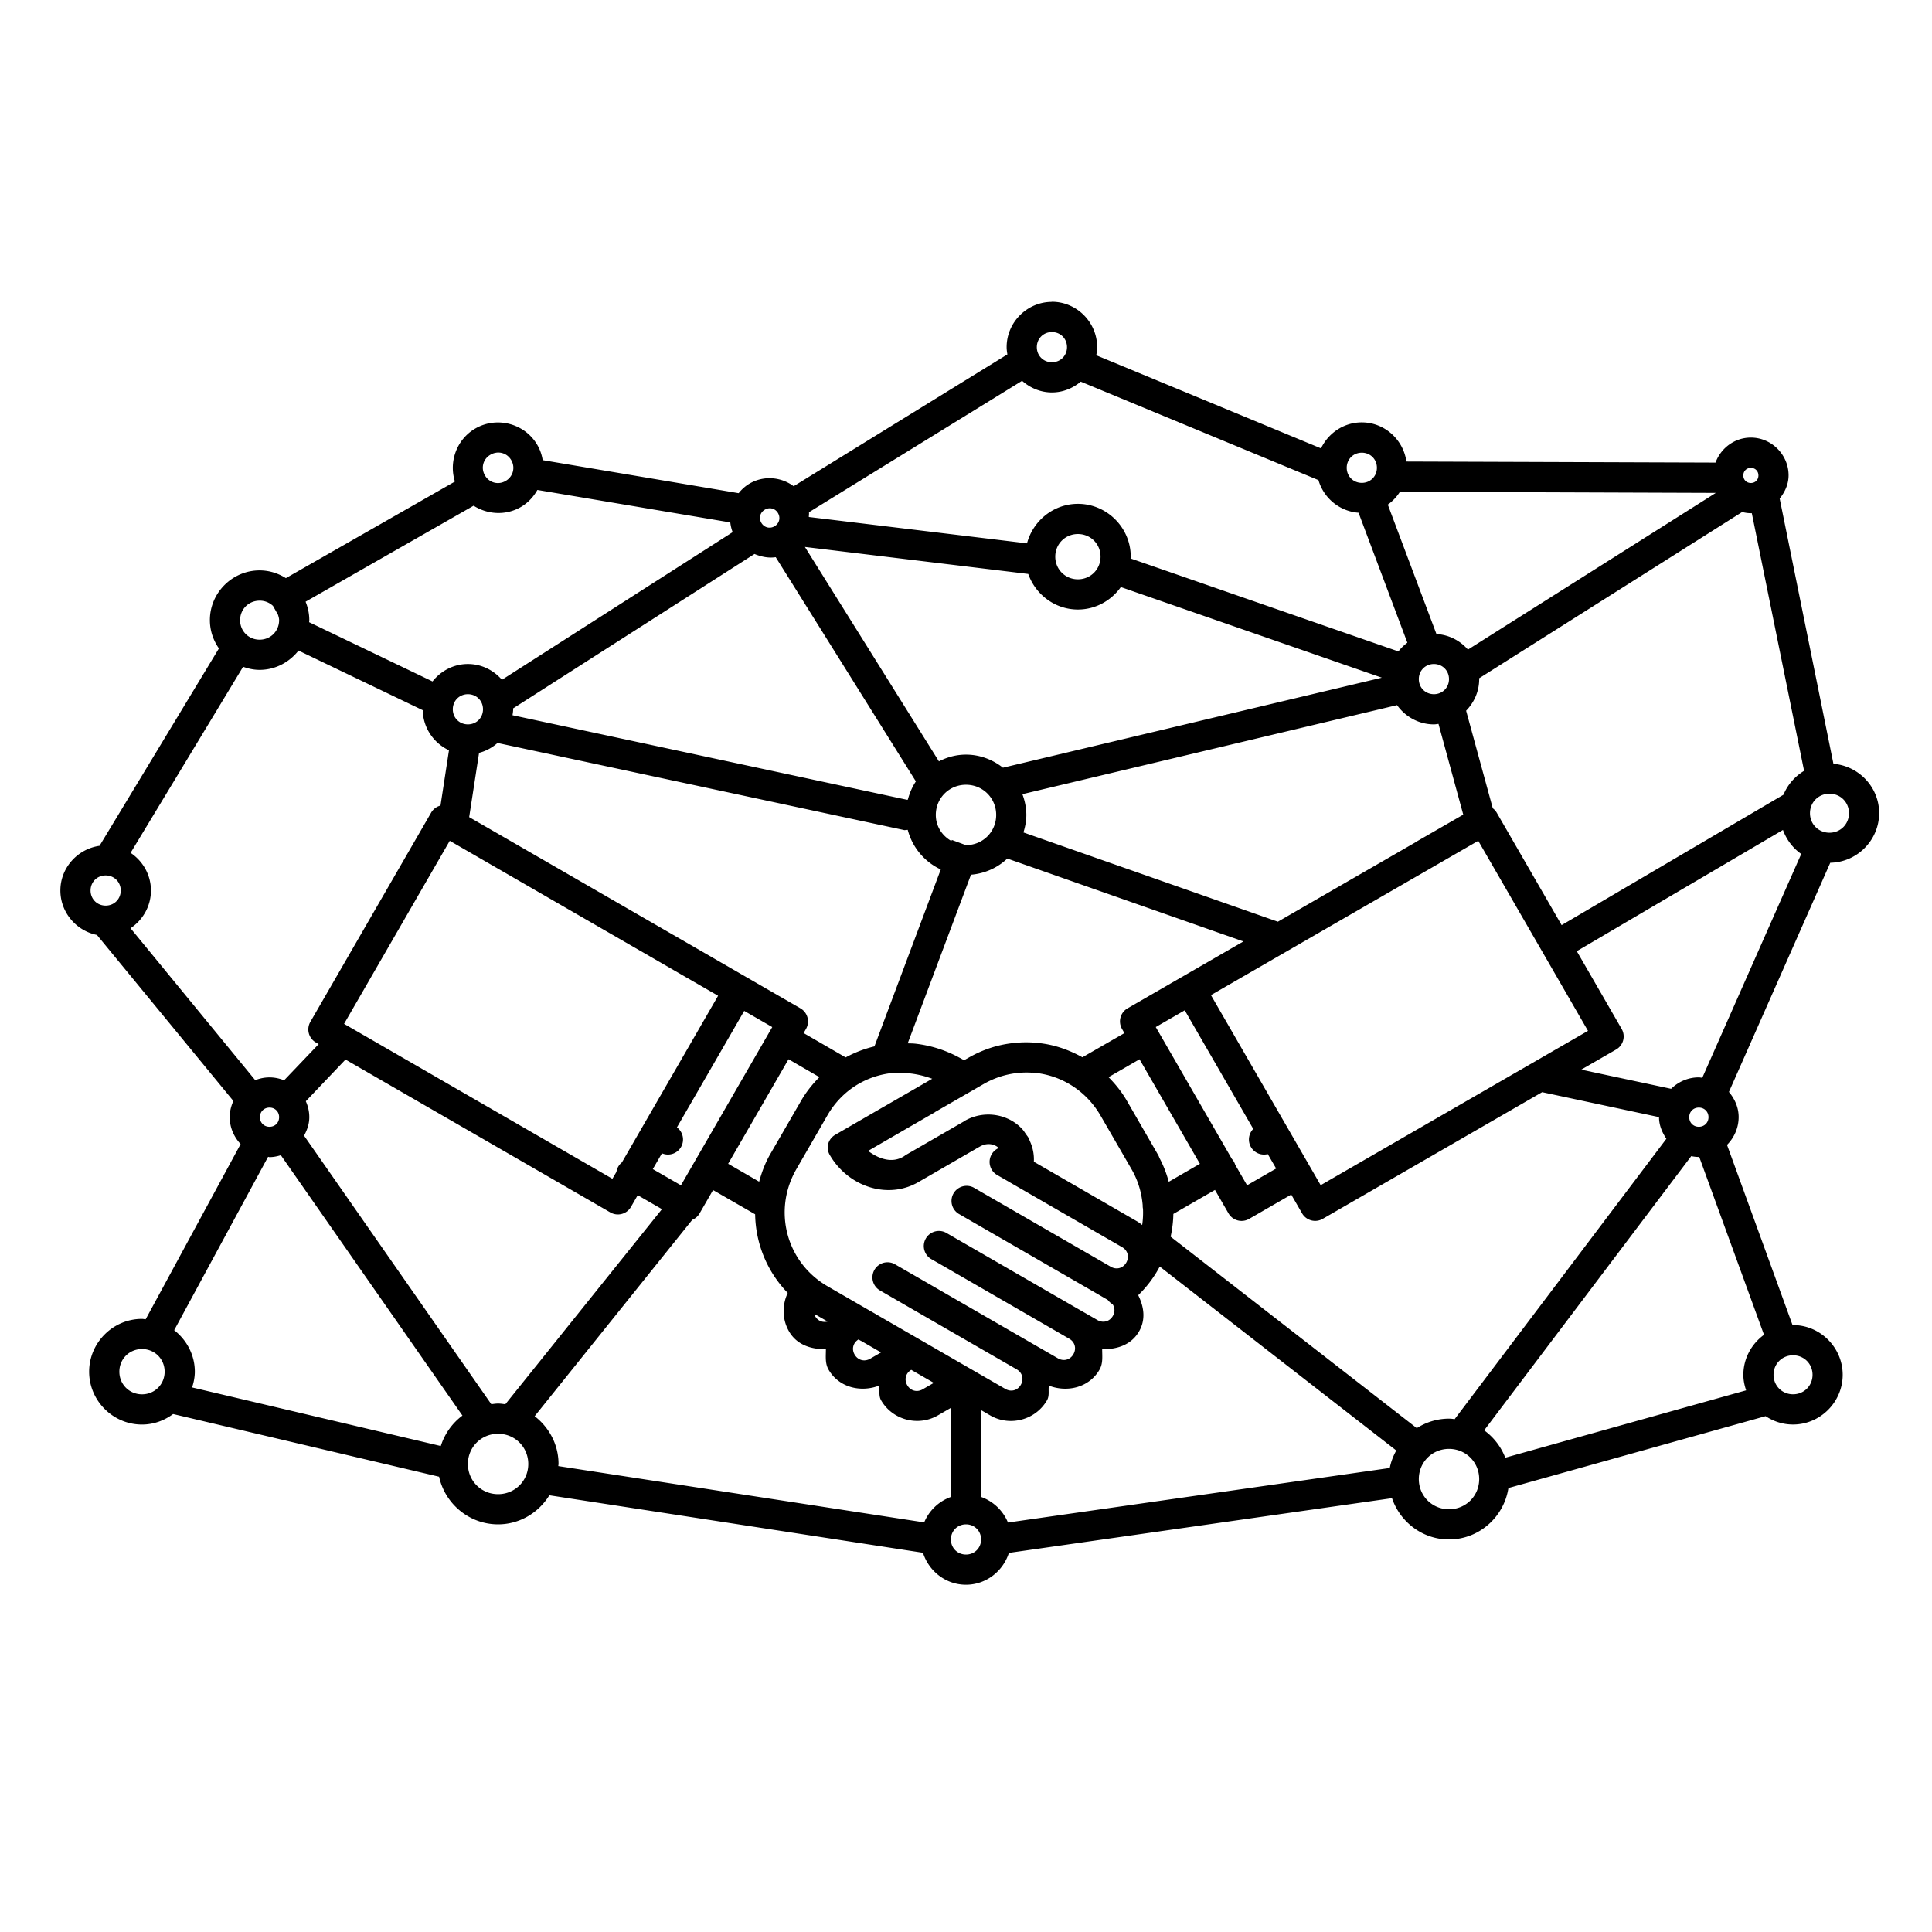 <svg xmlns="http://www.w3.org/2000/svg" width="64" height="64" viewBox="0 0 64 64"><path style="line-height:normal;text-indent:0;text-align:start;text-decoration-line:none;text-decoration-style:solid;text-decoration-color:#000;text-transform:none;block-progression:tb;white-space:normal;isolation:auto;mix-blend-mode:normal;solid-color:#000;solid-opacity:1" fill-rule="evenodd" d="m 34.846,998.362 c -0.823,0 -1.5,0.678 -1.5,1.5 0,0.083 0.012,0.161 0.025,0.24 l -7.08,4.367 c -0.411,-0.307 -0.984,-0.362 -1.453,-0.092 -0.147,0.085 -0.269,0.196 -0.369,0.322 l -6.492,-1.094 c -0.028,-0.172 -0.084,-0.342 -0.176,-0.5 -0.412,-0.713 -1.339,-0.961 -2.053,-0.549 -0.619,0.357 -0.886,1.101 -0.678,1.758 l -5.6,3.199 c -0.254,-0.16 -0.551,-0.256 -0.871,-0.256 -0.903,0 -1.647,0.743 -1.646,1.647 1.57e-5,0.348 0.112,0.67 0.299,0.938 l -3.955,6.539 C 2.57,1016.483 2,1017.109 2,1017.862 c 0,0.724 0.525,1.334 1.211,1.471 l 4.52,5.5 c -0.075,0.165 -0.121,0.345 -0.121,0.537 -1.44e-5,0.344 0.141,0.655 0.361,0.891 l -3.145,5.803 c -0.041,-0 -0.081,-0.012 -0.123,-0.012 -0.961,0 -1.75,0.789 -1.75,1.75 10e-8,0.961 0.789,1.75 1.75,1.75 0.386,0 0.741,-0.133 1.031,-0.348 l 8.812,2.076 c 0.196,0.898 1,1.578 1.953,1.578 0.718,0 1.346,-0.389 1.699,-0.963 l 12.377,1.904 c 0.192,0.608 0.756,1.059 1.424,1.059 0.666,0 1.229,-0.449 1.422,-1.055 l 12.691,-1.812 c 0.268,0.789 1.01,1.367 1.887,1.367 0.997,0 1.823,-0.745 1.969,-1.703 l 8.52,-2.381 c 0.261,0.174 0.573,0.277 0.908,0.277 0.903,0 1.646,-0.743 1.646,-1.647 3.8e-5,-0.903 -0.743,-1.647 -1.646,-1.647 -0.005,0 -0.01,0 -0.016,0 l -2.17,-5.969 c 0.236,-0.239 0.385,-0.564 0.385,-0.922 -2.5e-5,-0.319 -0.13,-0.603 -0.322,-0.832 l 3.357,-7.592 c 0.891,-0.015 1.619,-0.75 1.619,-1.645 3.6e-5,-0.858 -0.672,-1.563 -1.514,-1.633 l -1.781,-8.787 c 0.174,-0.215 0.295,-0.475 0.295,-0.769 0,-0.684 -0.566,-1.25 -1.25,-1.25 -0.536,0 -0.994,0.348 -1.17,0.828 l -10.24,-0.035 c -0.101,-0.727 -0.725,-1.297 -1.479,-1.297 -0.594,0 -1.107,0.355 -1.35,0.861 l -7.445,-3.084 c 0.017,-0.089 0.029,-0.179 0.029,-0.273 1.6e-5,-0.822 -0.677,-1.5 -1.5,-1.5 z m 0,1 c 0.282,0 0.5,0.218 0.5,0.5 0,0.282 -0.218,0.5 -0.5,0.5 -0.282,0 -0.5,-0.218 -0.5,-0.5 -5e-6,-0.282 0.218,-0.5 0.5,-0.5 z m -0.988,1.615 c 0.265,0.235 0.609,0.385 0.988,0.385 0.364,0 0.694,-0.139 0.955,-0.357 l 7.875,3.262 c 0.171,0.591 0.696,1.034 1.328,1.08 l 1.617,4.305 c -0.112,0.082 -0.211,0.179 -0.297,0.289 l -8.873,-3.08 c 6.87e-4,-0.02 0.006,-0.038 0.006,-0.059 0,-0.961 -0.789,-1.75 -1.75,-1.75 -0.808,0 -1.487,0.56 -1.686,1.309 l -7.227,-0.873 c -9.32e-4,-0.053 0.011,-0.105 0.004,-0.158 l 7.059,-4.352 z m -17.418,2.381 c 0.195,-0.026 0.39,0.064 0.496,0.248 0.142,0.245 0.06,0.546 -0.186,0.688 -0.245,0.142 -0.544,0.062 -0.686,-0.184 -0.142,-0.245 -0.062,-0.544 0.184,-0.685 0.061,-0.036 0.127,-0.058 0.191,-0.066 z m 28.672,0 c 0.282,0 0.5,0.218 0.5,0.5 0,0.282 -0.218,0.5 -0.5,0.5 -0.282,0 -0.5,-0.218 -0.5,-0.5 0,-0.282 0.218,-0.5 0.5,-0.5 z M 58,1003.862 c 0.144,0 0.25,0.106 0.25,0.25 0,0.144 -0.106,0.25 -0.25,0.25 -0.144,0 -0.25,-0.106 -0.25,-0.25 0,-0.144 0.106,-0.25 0.25,-0.25 z m -40.199,0.73 6.391,1.076 c 0.012,0.109 0.038,0.217 0.078,0.322 l -7.643,4.891 c -0.276,-0.318 -0.677,-0.523 -1.127,-0.523 -0.475,0 -0.896,0.229 -1.172,0.578 l -4.088,-1.963 c 9.84e-4,-0.023 0.006,-0.045 0.006,-0.068 9e-6,-0.216 -0.046,-0.422 -0.123,-0.611 l 5.566,-3.18 c 0.459,0.292 1.061,0.334 1.561,0.045 0.24,-0.139 0.423,-0.339 0.551,-0.566 z m 28.574,0.061 10.463,0.037 -8.211,5.191 c -0.258,-0.297 -0.628,-0.492 -1.043,-0.516 l -1.611,-4.287 c 0.161,-0.114 0.297,-0.259 0.402,-0.426 z m -20.916,0.549 c 0.124,-0.017 0.246,0.04 0.314,0.158 0.091,0.158 0.041,0.345 -0.117,0.436 -0.158,0.091 -0.344,0.041 -0.436,-0.117 -0.091,-0.158 -0.041,-0.343 0.117,-0.434 0.039,-0.023 0.08,-0.037 0.121,-0.043 z m 32.252,0.121 c 0.093,0.023 0.189,0.039 0.289,0.039 0.011,0 0.021,-0 0.031,-0 l 1.732,8.535 c -0.304,0.183 -0.546,0.459 -0.682,0.791 l -7.35,4.32 -2.148,-3.721 a 0.5,0.5 0 0 0 -0.133,-0.15 l -0.883,-3.232 C 48.834,1011.63 49,1011.264 49,1010.858 c 0,-0.01 -0.002,-0.018 -0.002,-0.027 l 8.713,-5.508 z m -22.004,0.729 c 0.42,0 0.75,0.33 0.75,0.75 0,0.42 -0.33,0.75 -0.75,0.75 -0.42,0 -0.75,-0.33 -0.75,-0.75 0,-0.42 0.33,-0.75 0.75,-0.75 z m -9.043,0.428 7.398,0.895 c 0.24,0.681 0.886,1.178 1.645,1.178 0.586,0 1.104,-0.297 1.422,-0.744 l 8.646,3.002 -12.551,2.982 c -0.34,-0.267 -0.762,-0.433 -1.225,-0.433 -0.324,0 -0.625,0.084 -0.896,0.223 l -4.439,-7.102 z m -1.668,0.234 c 0.223,0.092 0.46,0.142 0.701,0.105 l 4.643,7.428 c -0.123,0.183 -0.21,0.39 -0.268,0.607 l -0.035,0 -13.059,-2.799 c 0.009,-0.066 0.021,-0.131 0.021,-0.199 0,-0.01 -0.002,-0.018 -0.002,-0.027 l 7.998,-5.117 z m -16.396,1.545 c 0.174,0 0.328,0.066 0.443,0.174 l 0.168,0.297 c 0.016,0.057 0.035,0.114 0.035,0.176 -1.64e-5,0.363 -0.283,0.646 -0.646,0.646 -0.363,0 -0.646,-0.283 -0.646,-0.646 -1.53e-5,-0.363 0.283,-0.646 0.646,-0.646 z m 1.289,1.654 4.115,1.975 c 0.012,0.586 0.365,1.093 0.869,1.328 l -0.281,1.832 a 0.5,0.5 0 0 0 -0.311,0.236 l -4,6.928 a 0.5,0.5 0 0 0 0.184,0.684 l 0.092,0.053 -1.145,1.199 c -0.15,-0.06 -0.314,-0.096 -0.484,-0.096 -0.166,0 -0.325,0.034 -0.473,0.092 l -4.131,-5.033 C 4.73,1018.84 5,1018.381 5,1017.862 c 0,-0.518 -0.269,-0.978 -0.674,-1.248 l 3.727,-6.164 c 0.172,0.062 0.355,0.102 0.547,0.102 0.523,0 0.987,-0.254 1.289,-0.639 z M 47.5,1010.358 c 0.282,0 0.5,0.218 0.5,0.5 0,0.282 -0.218,0.5 -0.5,0.5 -0.282,0 -0.5,-0.218 -0.5,-0.5 0,-0.282 0.218,-0.5 0.5,-0.5 z m -32,1 c 0.282,0 0.5,0.218 0.5,0.5 0,0.282 -0.218,0.5 -0.5,0.5 -0.282,0 -0.5,-0.218 -0.5,-0.5 0,-0.282 0.218,-0.5 0.5,-0.5 z m 30.777,0.359 c 0.273,0.385 0.72,0.641 1.223,0.641 0.052,0 0.102,-0.01 0.152,-0.016 l 0.82,3.006 -1.535,0.885 a 0.5,0.5 0 0 0 -0.01,0.01 l -4.596,2.652 -8.428,-2.957 c 0.056,-0.184 0.096,-0.374 0.096,-0.576 0,-0.243 -0.05,-0.475 -0.131,-0.692 l 12.408,-2.949 z m -29.791,1.258 13.477,2.887 0.107,-0.01 c 0.152,0.582 0.558,1.062 1.094,1.312 l -2.197,5.861 c -0.333,0.079 -0.652,0.201 -0.953,0.365 l -1.393,-0.807 0.078,-0.135 a 0.5,0.5 0 0 0 -0.184,-0.684 l -1.186,-0.684 -0.611,-0.353 -9.176,-5.297 0.328,-2.129 c 0.232,-0.06 0.44,-0.175 0.615,-0.33 z M 32,1014.358 c 0.558,0 1,0.442 1,1 0,0.558 -0.442,1 -1,1 -0.002,0 -0.004,-0 -0.006,-0 l -0.463,-0.172 -0.014,0.035 C 31.212,1016.05 31,1015.737 31,1015.358 c 0,-0.558 0.442,-1 1,-1 z m 28.604,0.297 c 0.363,0 0.646,0.283 0.646,0.646 1.5e-5,0.363 -0.283,0.646 -0.646,0.646 -0.363,0 -0.646,-0.283 -0.646,-0.646 -1.5e-5,-0.363 0.283,-0.646 0.646,-0.646 z m -1.541,1.201 c 0.118,0.322 0.328,0.601 0.605,0.795 l -3.277,7.412 c -0.039,-0 -0.076,-0.012 -0.115,-0.012 -0.356,0 -0.68,0.145 -0.918,0.379 l -2.979,-0.635 1.156,-0.666 a 0.5,0.5 0 0 0 0.184,-0.684 l -1.486,-2.574 6.83,-4.016 z m -44.164,0.359 8.889,5.133 -3.186,5.519 a 0.5,0.5 0 0 0 -0.182,0.315 l -0.133,0.229 -8.889,-5.133 3.5,-6.062 z m 34.07,0 3.635,6.295 -8.855,5.113 -3.635,-6.297 8.855,-5.111 z m -15.6,0.588 7.82,2.746 -3.838,2.215 a 0.5,0.5 0 0 0 -0.182,0.684 l 0.078,0.137 -1.391,0.801 c -0.383,-0.213 -0.795,-0.368 -1.225,-0.442 0,0 -0.002,0 -0.002,0 -0.364,-0.062 -0.736,-0.071 -1.107,-0.025 -0.247,0.03 -0.493,0.083 -0.734,0.164 -0.242,0.081 -0.48,0.188 -0.709,0.32 a 0.5,0.5 0 0 0 -0.002,0 l -0.139,0.08 -0.162,-0.088 c -0.462,-0.251 -0.953,-0.402 -1.447,-0.459 -0.086,-0.01 -0.173,-0.01 -0.26,-0.012 l 2.096,-5.586 c 0.463,-0.039 0.883,-0.232 1.203,-0.535 z M 3.5,1017.362 c 0.282,0 0.5,0.218 0.5,0.5 0,0.282 -0.218,0.5 -0.5,0.5 -0.282,0 -0.5,-0.218 -0.5,-0.5 0,-0.282 0.218,-0.5 0.5,-0.5 z m 35.746,4.467 2.27,3.93 a 0.5,0.5 0 0 0 -0.076,0.602 0.5,0.5 0 0 0 0.557,0.232 l 0.277,0.478 -0.963,0.555 -0.393,-0.68 a 0.5,0.5 0 0 0 -0.111,-0.193 l -2.521,-4.369 0.961,-0.555 z m -14.594,0.019 0.178,0.103 0.752,0.434 -3.025,5.242 -0.932,-0.537 0.303,-0.523 a 0.5,0.5 0 0 0 0.631,-0.207 0.5,0.5 0 0 0 -0.135,-0.652 l 2.229,-3.859 z m 13.096,1.603 2,3.463 -1.031,0.596 c -0.074,-0.271 -0.173,-0.536 -0.311,-0.793 a 0.5,0.5 0 0 0 -0.055,-0.119 l -1.025,-1.777 c -0.169,-0.292 -0.377,-0.548 -0.604,-0.777 l 1.025,-0.592 z m -11.627,0 1.023,0.592 c -0.226,0.228 -0.432,0.482 -0.602,0.775 l -1.027,1.777 c -0.169,0.293 -0.282,0.6 -0.367,0.912 l -1.027,-0.594 2,-3.463 z m -14.676,0.01 8.773,5.064 a 0.5,0.5 0 0 0 0.684,-0.184 l 0.223,-0.387 0.803,0.463 -5.188,6.463 c -0.08,-0.01 -0.158,-0.023 -0.24,-0.023 -0.077,0 -0.15,0.013 -0.225,0.021 l -6.203,-8.896 c 0.102,-0.186 0.174,-0.388 0.174,-0.613 -1.5e-5,-0.188 -0.043,-0.365 -0.115,-0.527 l 1.314,-1.381 z m 22.754,0.432 c 0.907,0.064 1.763,0.568 2.26,1.428 l 1.027,1.777 c 0.219,0.379 0.332,0.783 0.367,1.188 a 0.5,0.5 0 0 0 0.01,0.119 c 0.008,0.181 -0.001,0.36 -0.027,0.537 -0.053,-0.042 -0.106,-0.084 -0.166,-0.119 l -3.422,-1.977 c 0.012,-0.237 -0.033,-0.475 -0.139,-0.699 a 0.5,0.5 0 0 0 -0.01,-0.031 0.5,0.5 0 0 0 0,-0 0.5,0.5 0 0 0 -0.02,-0.043 0.5,0.5 0 0 0 0,-0 0.5,0.5 0 0 0 -0.023,-0.043 0.5,0.5 0 0 0 0,-0 0.5,0.5 0 0 0 -0.006,-0.01 c 0,0 0,-0 0,-0 -0.005,-0.01 -0.012,-0.015 -0.018,-0.024 a 0.5,0.5 0 0 0 -0.029,-0.039 c -0.005,-0.01 -0.011,-0.014 -0.016,-0.022 -0.038,-0.056 -0.073,-0.113 -0.117,-0.162 0,0 0,-0 0,-0 -0.134,-0.149 -0.298,-0.266 -0.475,-0.348 0,0 -0.002,-0 -0.002,-0 -0.445,-0.205 -0.985,-0.194 -1.439,0.068 a 0.5,0.5 0 0 0 -0.02,0.014 l -0.021,0.014 -1.887,1.09 a 0.501,0.501 0 0 0 -0.072,0.049 l -0.037,0.022 c -0.366,0.211 -0.793,0.082 -1.16,-0.195 l 1.033,-0.598 1.176,-0.68 a 0.5,0.5 0 0 0 0.01,-0.01 l 1.227,-0.707 a 0.5,0.5 0 0 0 0.002,0 0.5,0.5 0 0 0 0.041,-0.025 l 0.334,-0.193 c 0.512,-0.296 1.075,-0.415 1.619,-0.377 z m -4.537,0.016 c 0.404,-0.027 0.817,0.04 1.219,0.188 l -0.404,0.234 a 0.5,0.5 0 0 0 -0.043,0.025 l -1.143,0.66 a 0.5,0.5 0 0 0 -0.002,0 l -1.623,0.939 a 0.5,0.5 0 0 0 -0.117,0.094 0.5,0.5 0 0 0 -0.031,0.037 0.5,0.5 0 0 0 0,0 0.5,0.5 0 0 0 -0.027,0.039 0.5,0.5 0 0 0 0,0 0.5,0.5 0 0 0 -0.023,0.043 0.5,0.5 0 0 0 0,0 0.5,0.5 0 0 0 -0.035,0.092 0.5,0.5 0 0 0 0,0 0.5,0.5 0 0 0 -0.01,0.047 0.5,0.5 0 0 0 0,0 0.5,0.5 0 0 0 -0.004,0.098 0.5,0.5 0 0 0 0,0 0.5,0.5 0 0 0 0.006,0.049 0.5,0.5 0 0 0 0,0 0.5,0.5 0 0 0 0.01,0.047 0.5,0.5 0 0 0 0,0 0.5,0.5 0 0 0 0.016,0.045 0.5,0.5 0 0 0 0,0 0.5,0.5 0 0 0 0.035,0.074 c 0.076,0.131 0.162,0.252 0.258,0.363 0,0 0,0 0,0 0.671,0.78 1.785,1.053 2.676,0.539 l 1.895,-1.096 a 0.5,0.5 0 0 0 0.074,-0.049 l 0.008,-0 a 0.5,0.5 0 0 0 0.002,-0 l 0.059,-0.033 c 0.229,-0.132 0.47,-0.096 0.629,0.047 a 0.501,0.501 0 0 0 -0.055,0.895 l 0.4,0.23 a 0.5,0.5 0 0 0 0.041,0.025 l 3.699,2.135 c 0.188,0.108 0.245,0.324 0.137,0.512 -0.108,0.187 -0.325,0.245 -0.512,0.137 l -4.115,-2.375 -0.432,-0.25 a 0.501,0.501 0 0 0 -0.5,0.867 l 0.432,0.25 4.115,2.375 0.402,0.234 a 0.5,0.5 0 0 0 0.158,0.141 c 0.074,0.112 0.084,0.256 0.008,0.387 -0.108,0.188 -0.324,0.245 -0.512,0.137 l -0.43,-0.248 -0.002,0 -4.115,-2.375 -0.432,-0.25 a 0.501,0.501 0 1 0 -0.5,0.867 l 0.432,0.248 4.115,2.377 c 0.188,0.108 0.245,0.324 0.137,0.512 -0.108,0.188 -0.324,0.245 -0.512,0.137 l -0.867,-0.5 -3.68,-2.125 -0.867,-0.5 a 0.5,0.5 0 0 0 -0.5,0.865 l 0.867,0.502 3.68,2.123 c 0.188,0.108 0.245,0.324 0.137,0.512 -0.108,0.188 -0.324,0.245 -0.512,0.137 l -4.273,-2.467 -0.008,-0.01 a 0.5,0.5 0 0 0 -0.006,0 l -0.26,-0.148 -1.344,-0.777 c -1.366,-0.789 -1.824,-2.509 -1.029,-3.885 l 1.025,-1.777 c 0.496,-0.86 1.345,-1.351 2.254,-1.412 z m 21.426,0.633 3.869,0.826 c 0,0 0,0 0,0 -1.1e-5,0.27 0.103,0.507 0.244,0.717 l -7.014,9.289 c -0.062,-0.01 -0.124,-0.017 -0.188,-0.017 -0.392,0 -0.757,0.117 -1.066,0.314 l -8.154,-6.342 c 0.053,-0.247 0.086,-0.499 0.09,-0.754 l 1.379,-0.795 0.447,0.775 a 0.5,0.5 0 0 0 0.684,0.184 l 1.395,-0.805 0.359,0.621 a 0.5,0.5 0 0 0 0.682,0.184 l 7.273,-4.199 z m -42.16,0.51 c 0.182,0 0.318,0.136 0.318,0.318 7.5e-6,0.182 -0.136,0.318 -0.318,0.318 -0.182,0 -0.318,-0.136 -0.318,-0.318 1.46e-5,-0.182 0.136,-0.318 0.318,-0.318 z m 47.348,0 c 0.182,0 0.32,0.136 0.32,0.318 8e-6,0.182 -0.138,0.318 -0.32,0.318 -0.182,0 -0.318,-0.136 -0.318,-0.318 1.5e-5,-0.182 0.136,-0.318 0.318,-0.318 z m -46.975,1.574 6.018,8.629 c -0.336,0.249 -0.588,0.601 -0.717,1.008 l -8.238,-1.94 c 0.053,-0.166 0.09,-0.339 0.09,-0.521 -1e-7,-0.558 -0.272,-1.054 -0.684,-1.375 l 3.111,-5.744 c 0.016,6e-4 0.031,0.01 0.047,0.01 0.13,0 0.254,-0.026 0.373,-0.062 z m 46.721,0.035 c 0.083,0.016 0.167,0.027 0.254,0.027 0.005,0 0.009,-0 0.014,-0 l 2.145,5.891 c -0.412,0.3 -0.684,0.784 -0.684,1.328 8e-6,0.18 0.037,0.349 0.092,0.512 l -7.979,2.231 c -0.141,-0.366 -0.386,-0.679 -0.699,-0.906 l 6.857,-9.08 z m -32.402,1.123 1.395,0.803 c 0.016,0.966 0.394,1.899 1.08,2.605 -0.187,0.396 -0.19,0.873 0.043,1.275 0.258,0.447 0.735,0.597 1.221,0.588 9.66e-4,0.231 -0.034,0.466 0.088,0.678 0.34,0.59 1.06,0.766 1.678,0.529 0.024,0.165 -0.025,0.334 0.062,0.486 0.376,0.653 1.227,0.878 1.879,0.502 l 0.436,-0.252 0,2.951 c -0.401,0.144 -0.725,0.451 -0.887,0.844 l -12.121,-1.865 c 8.62e-4,-0.024 0.008,-0.046 0.008,-0.07 0,-0.644 -0.314,-1.215 -0.791,-1.582 l 5.221,-6.506 a 0.5,0.5 0 0 0 0.242,-0.211 l 0.447,-0.775 z m 14.797,2.533 7.836,6.094 c -0.098,0.18 -0.176,0.373 -0.215,0.58 l -12.648,1.807 c -0.161,-0.394 -0.487,-0.703 -0.889,-0.848 l 0,-2.875 0.303,0.176 c 0.652,0.377 1.502,0.151 1.879,-0.502 0.088,-0.152 0.038,-0.321 0.062,-0.486 0.618,0.237 1.337,0.061 1.678,-0.529 0.122,-0.212 0.087,-0.447 0.088,-0.678 0.486,0.01 0.963,-0.141 1.221,-0.588 0.228,-0.395 0.163,-0.82 -0.027,-1.201 0.29,-0.282 0.529,-0.601 0.713,-0.949 z m -11.426,1.578 0.424,0.244 c -0.159,0.042 -0.321,-0.017 -0.41,-0.172 -0.014,-0.024 -0.005,-0.048 -0.014,-0.072 z m 1.447,0.838 0.078,0.045 a 0.5,0.5 0 0 0 0.004,0 l 0.666,0.385 -0.361,0.209 c -0.188,0.108 -0.405,0.051 -0.514,-0.137 -0.106,-0.183 -0.051,-0.391 0.127,-0.502 z m -23.734,0.318 c 0.42,0 0.75,0.33 0.75,0.75 0,0.42 -0.33,0.75 -0.75,0.75 -0.42,0 -0.75,-0.33 -0.75,-0.75 0,-0.42 0.33,-0.75 0.75,-0.75 z m 54.693,0.207 c 0.363,0 0.646,0.283 0.646,0.646 -1.7e-5,0.363 -0.283,0.646 -0.646,0.646 -0.363,0 -0.646,-0.283 -0.646,-0.646 -1.5e-5,-0.363 0.283,-0.646 0.646,-0.646 z m -29.211,0.482 0.748,0.432 -0.369,0.213 c -0.188,0.108 -0.403,0.051 -0.512,-0.137 -0.107,-0.186 -0.051,-0.399 0.133,-0.508 z M 16.5,1035.858 c 0.558,0 1,0.442 1,1 0,0.558 -0.442,1 -1,1 -0.558,0 -1,-0.442 -1,-1 0,-0.558 0.442,-1 1,-1 z m 31.5,0.5 c 0.558,0 1,0.442 1,1 0,0.558 -0.442,1 -1,1 -0.558,0 -1,-0.442 -1,-1 0,-0.558 0.442,-1 1,-1 z m -16,2.5 c 0.282,0 0.5,0.218 0.5,0.5 0,0.282 -0.218,0.5 -0.5,0.5 -0.282,0 -0.5,-0.218 -0.5,-0.5 0,-0.282 0.218,-0.5 0.5,-0.5 z" color="#000" enable-background="accumulate" font-family="sans-serif" font-weight="400" overflow="visible" transform="translate(0 -988.362)"/></svg>
